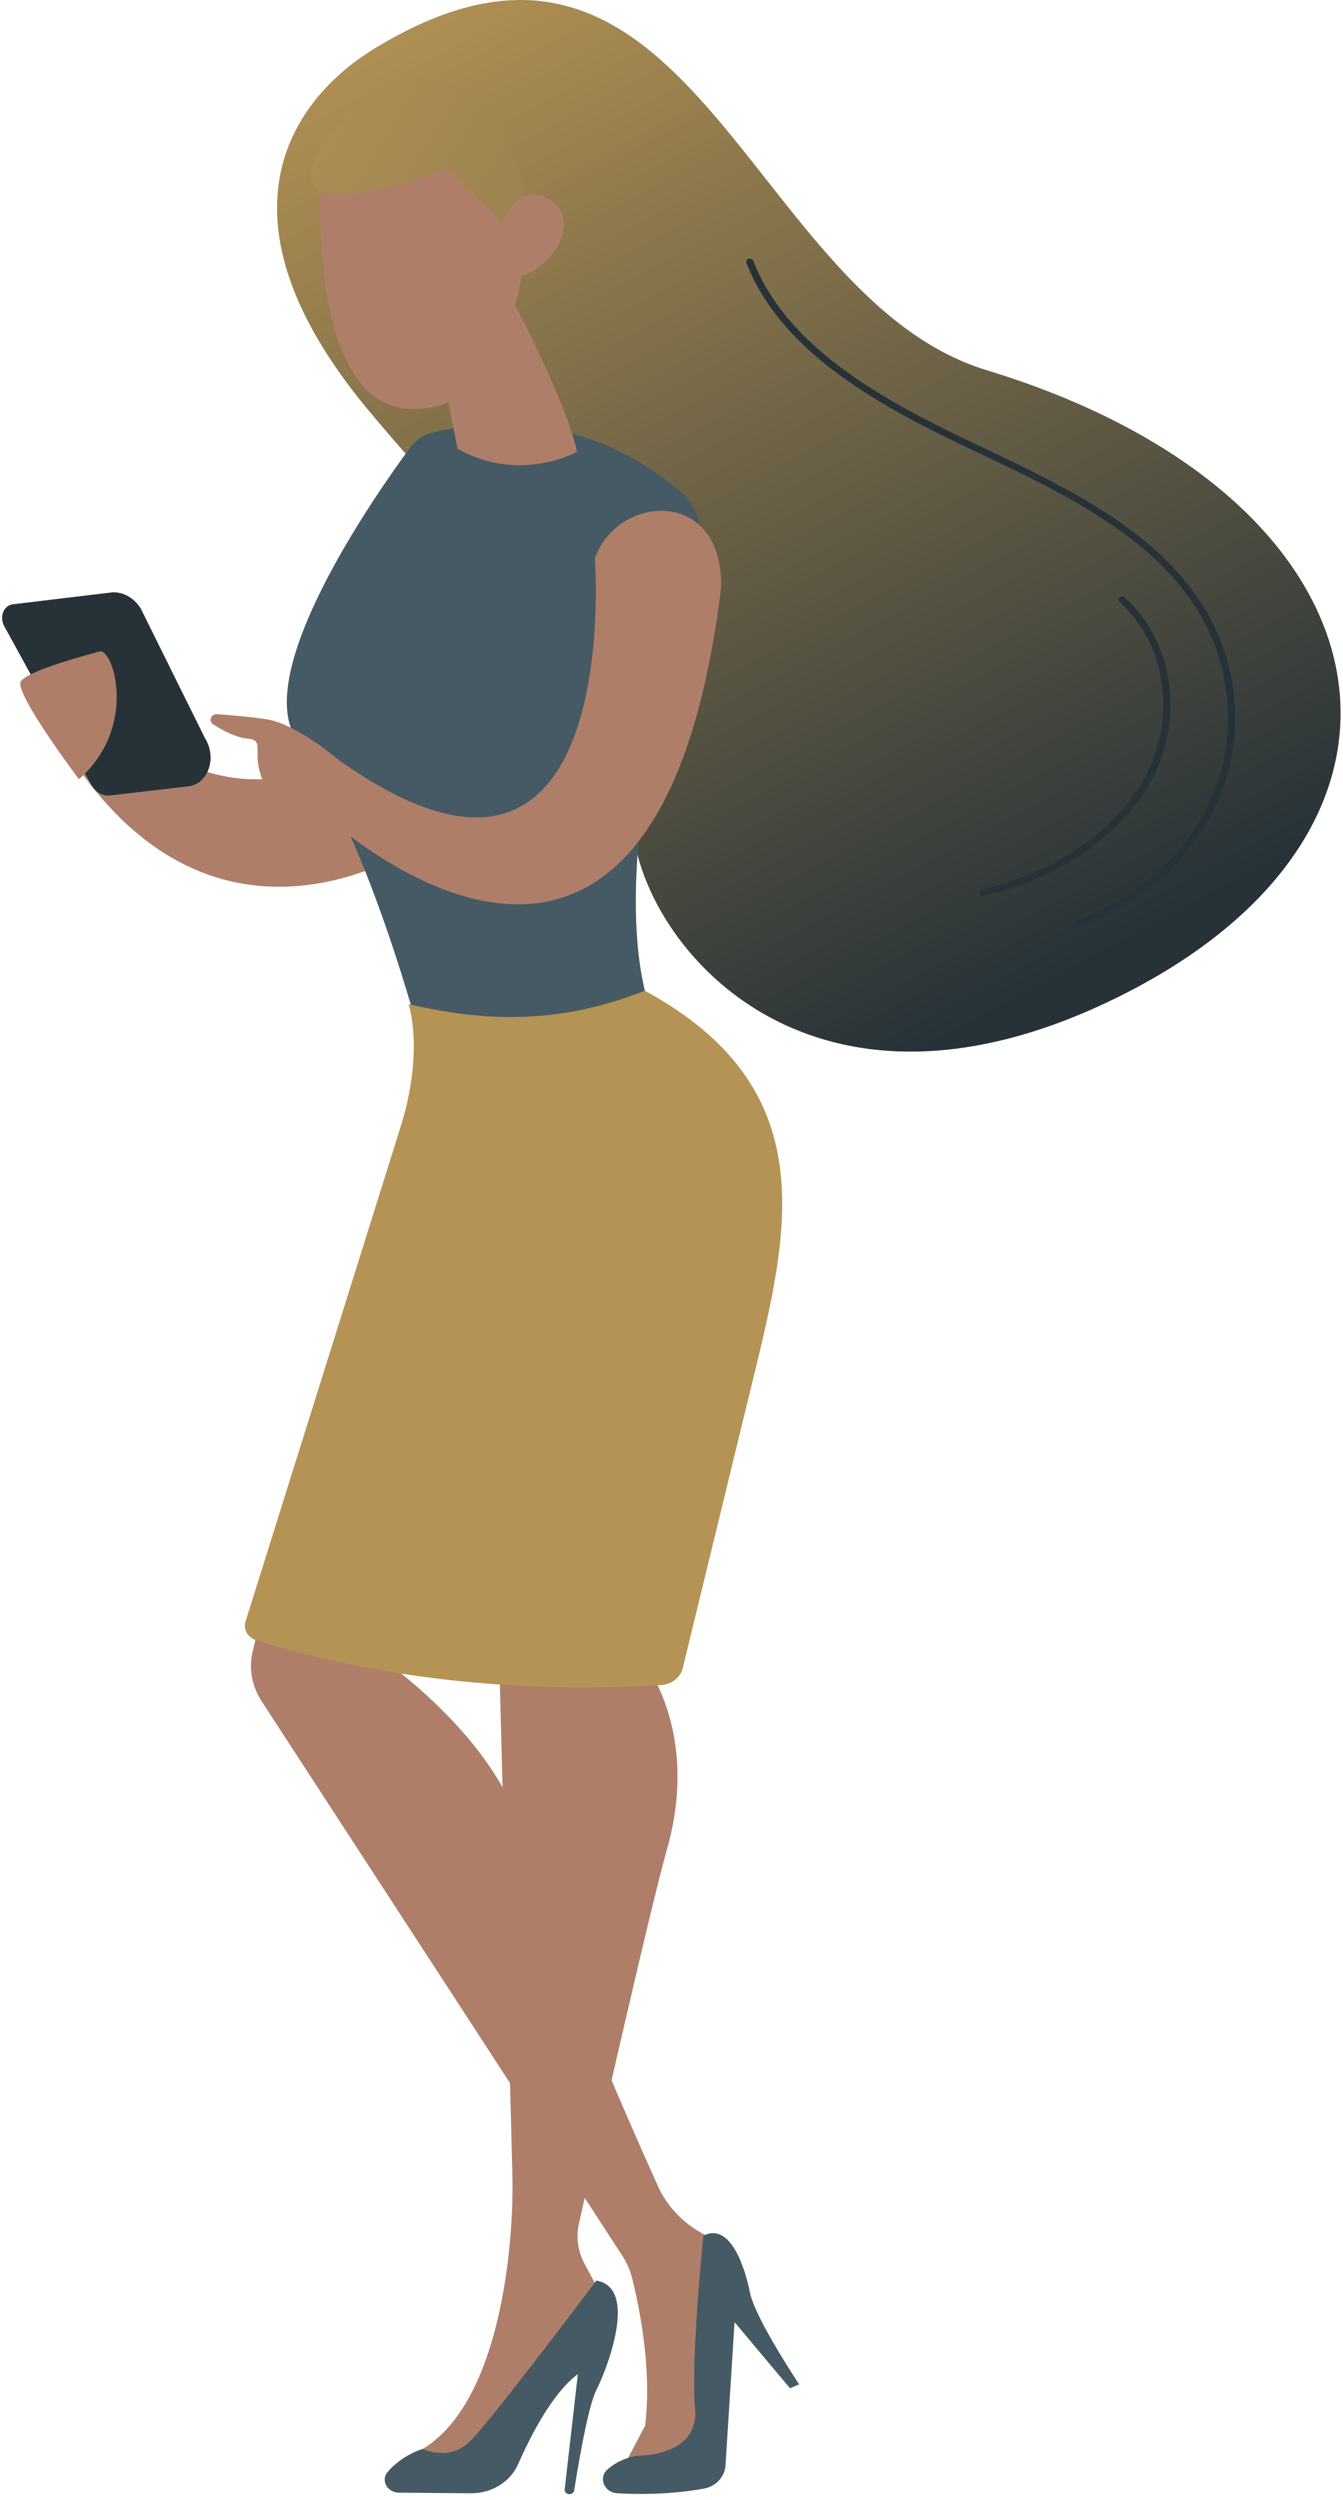 <svg width="229" height="426" viewBox="0 0 229 426" fill="none" xmlns="http://www.w3.org/2000/svg">
<g clip-path="url(#clip0_118_1381)">
<path d="M63.956 8.212C49.237 17.167 35.743 37.329 62.731 69.802C86.941 98.933 111.797 117.955 108.121 135.872C104.438 153.79 133.137 198.956 191.534 169.463C249.193 140.347 238.15 84.357 168.23 63.083C127.292 50.627 117.848 -24.587 63.956 8.212Z" fill="url(#paint0_linear_118_1381)"/>
<path d="M17.12 120.178C17.12 120.178 39.959 145.147 62.959 124.867L71.848 143.681C71.848 143.681 38.262 167.421 12.782 130.071L17.12 120.178Z" fill="#AF7E69"/>
<path d="M73.53 73.817C79.87 72.08 98.334 68.878 115.891 83.669C118.867 86.177 120.085 89.991 119.027 93.562C114.308 109.416 101.865 156.242 112.779 176.508C112.779 176.508 93.554 195.857 72.572 180.26C72.572 180.26 63.157 142.813 50.835 126.375C42.327 115.023 64.405 83.759 69.991 76.2C70.836 75.054 72.084 74.213 73.53 73.817Z" fill="url(#paint1_linear_118_1381)"/>
<path d="M83.356 43.602C83.356 43.602 96.15 66.474 98.395 76.978C98.395 76.978 88.744 82.488 78.013 76.471C78.013 76.471 73.5 52.62 71.407 48.508L83.356 43.602Z" fill="#AF7E69"/>
<path d="M54.671 30.708C54.671 30.708 52.289 69.155 70.007 69.697C87.725 70.239 89.445 42.901 89.445 42.901C89.445 42.901 84.216 25.629 75.776 23.614C67.343 21.6 54.671 30.708 54.671 30.708Z" fill="#AF7E69"/>
<path d="M59.885 18.841C59.885 18.841 51.787 26.4 53.18 31.104C54.572 35.807 71.932 30.889 76.217 28.665L90.563 42.602C90.563 42.602 90.122 21.954 80.228 15.597C70.334 9.24 59.885 18.841 59.885 18.841Z" fill="url(#paint2_linear_118_1381)"/>
<path d="M84.079 43.269C84.079 43.269 86.24 30.083 93.303 33.793C100.366 37.503 92.786 47.722 87.268 47.083L84.079 43.269Z" fill="#AF7E69"/>
<path d="M48.088 258.885C48.156 260.587 44.891 274.065 43.11 281.262C42.395 284.16 42.89 287.182 44.511 289.759L106.135 384.44C106.88 385.586 107.421 386.823 107.756 388.122C108.882 392.568 111.226 403.455 110.001 413.362L106.812 419.406L120.602 416.551L123.601 382.751L119.697 380.577C116.325 378.701 113.7 375.894 112.193 372.559C106.622 360.207 92.785 328.749 89.216 313.422C85.159 296.005 63.971 281.853 63.971 281.853L67.693 273.815L48.088 258.885Z" fill="#AF7E69"/>
<path d="M136.265 406.315C136.265 406.315 128.774 395.103 127.894 390.736C127.013 386.37 124.554 378.664 119.936 380.984C119.936 380.984 117.761 402.187 118.512 410.472C119.262 418.756 108.593 418.489 108.593 418.489C108.593 418.489 105.652 418.879 103.5 420.911C102.014 422.313 103.079 424.749 105.178 424.879C108.67 425.089 114.215 425.147 120.043 424.084C122.081 423.716 123.589 422.074 123.712 420.123L125.251 395.724L134.702 406.987L136.28 406.315H136.265Z" fill="#455A64"/>
<path d="M84.901 273.961C84.901 273.961 87.077 358.651 87.367 370.677C87.663 382.703 85.289 409.361 72.077 417.329L77.823 421.213C77.823 421.213 85.007 415.641 92.024 404.914C99.909 392.867 102.291 390.665 102.291 390.665L99.673 385.774C98.524 383.634 98.189 381.209 98.722 378.875C101.576 366.265 111.097 324.316 113.692 315.284C116.759 304.62 116.98 290.385 106.31 278.463C95.639 266.541 84.901 273.961 84.901 273.961Z" fill="#AF7E69"/>
<path d="M97.093 425.034C97.504 425.034 97.854 424.77 97.907 424.402C98.349 421.581 100.175 410.257 101.675 407.325C103.387 403.969 108.996 389.838 101.675 388.643C101.675 388.643 83.47 412.918 79.977 416.19C76.483 419.462 72.077 417.336 72.077 417.336C72.077 417.336 68.675 418.253 66.102 421.248C64.877 422.672 66.019 424.763 68.005 424.784L80.266 424.888C83.828 424.916 87.032 422.943 88.348 419.928C90.51 415.009 94.216 407.79 98.531 404.588L96.286 424.214C96.233 424.652 96.606 425.034 97.093 425.041V425.034Z" fill="#455A64"/>
<path d="M69.672 171.131C69.672 171.131 72.435 179.169 68.188 192.411L41.863 276.337C41.452 277.657 42.228 279.032 43.644 279.498C51.521 282.075 77.405 289.37 112.749 287.147C114.529 287.036 116.021 285.883 116.409 284.299C118.738 274.732 126.684 242.086 128.32 235.374C134.553 209.814 140.588 185.505 109.971 168.838C95.861 174.354 83.623 174.347 69.68 171.124L69.672 171.131Z" fill="#B59354"/>
<path d="M101.431 95.132C101.431 95.132 106.729 164.267 57.799 129.543C57.799 129.543 50.569 123.311 45.356 122.554C42.548 122.144 39.374 121.873 37.045 121.706C35.98 121.63 35.485 122.88 36.36 123.443C38.042 124.52 40.242 125.68 42.152 125.861C45.843 126.208 41.908 128.682 45.927 135.129C49.945 141.583 55.691 139.151 55.691 139.151C55.691 139.151 111.759 191.563 122.955 100.148C123.35 83.141 105.427 84.044 101.431 95.125V95.132Z" fill="#AF7E69"/>
<path d="M2.104 102.99L18.749 100.989C20.735 100.69 22.782 101.753 24.008 103.712L34.959 125.805C37.022 129.105 35.553 133.489 32.22 133.989L18.855 135.553C17.577 135.747 16.26 135.011 15.537 133.691L0.727 106.72C-0.126 105.164 0.59 103.226 2.104 102.997V102.99Z" fill="#263238"/>
<path d="M13.459 132.794C13.459 132.794 2.264 117.927 3.565 116.093C4.867 114.259 14.677 111.639 16.983 111.021C19.289 110.403 23.619 123.888 13.459 132.794Z" fill="#AF7E69"/>
<path d="M184.03 157.875C183.786 157.875 183.558 157.743 183.459 157.521C183.337 157.236 183.49 156.909 183.802 156.791C194.54 152.894 203.262 144.626 207.121 134.677C210.979 124.729 209.906 113.3 204.252 104.094C196.291 91.137 181.031 83.898 166.274 76.902L164.493 76.061C148.541 68.475 132.985 59.443 127.277 44.818C127.163 44.527 127.33 44.207 127.65 44.103C127.97 43.999 128.32 44.151 128.434 44.443C133.997 58.7 149.325 67.592 165.057 75.068L166.837 75.909C181.754 82.988 197.181 90.304 205.317 103.553C211.139 113.036 212.243 124.812 208.27 135.059C204.29 145.307 195.317 153.825 184.251 157.84C184.175 157.868 184.098 157.882 184.022 157.882L184.03 157.875Z" fill="#263238"/>
<path d="M167.545 152.713C167.271 152.713 167.02 152.546 166.952 152.289C166.868 151.99 167.066 151.685 167.393 151.608C179.806 148.739 190.172 141.653 195.119 132.656C200.698 122.505 198.932 109.861 190.91 102.594C190.667 102.378 190.667 102.024 190.91 101.802C191.146 101.579 191.534 101.579 191.778 101.802C200.165 109.402 202.029 122.596 196.215 133.163C191.108 142.452 180.446 149.753 167.69 152.699C167.637 152.713 167.591 152.72 167.538 152.72L167.545 152.713Z" fill="#263238"/>
</g>
<defs>
<linearGradient id="paint0_linear_118_1381" x1="79.376" y1="-10.081" x2="175.414" y2="169.858" gradientUnits="userSpaceOnUse">
<stop stop-color="#B59354"/>
<stop offset="1" stop-color="#263238"/>
</linearGradient>
<linearGradient id="paint1_linear_118_1381" x1="117.972" y1="-68.157" x2="168.388" y2="-419.431" gradientUnits="userSpaceOnUse">
<stop stop-color="#455A64"/>
<stop offset="1" stop-color="#4C246D"/>
</linearGradient>
<linearGradient id="paint2_linear_118_1381" x1="87.593" y1="45.371" x2="55.131" y2="25.733" gradientUnits="userSpaceOnUse">
<stop stop-color="#9A8150"/>
<stop offset="1" stop-color="#AB8C53"/>
</linearGradient>
<clipPath id="clip0_118_1381">
<rect width="228.222" height="425.034" fill="white" transform="translate(0.361)"/>
</clipPath>
</defs>
</svg>
